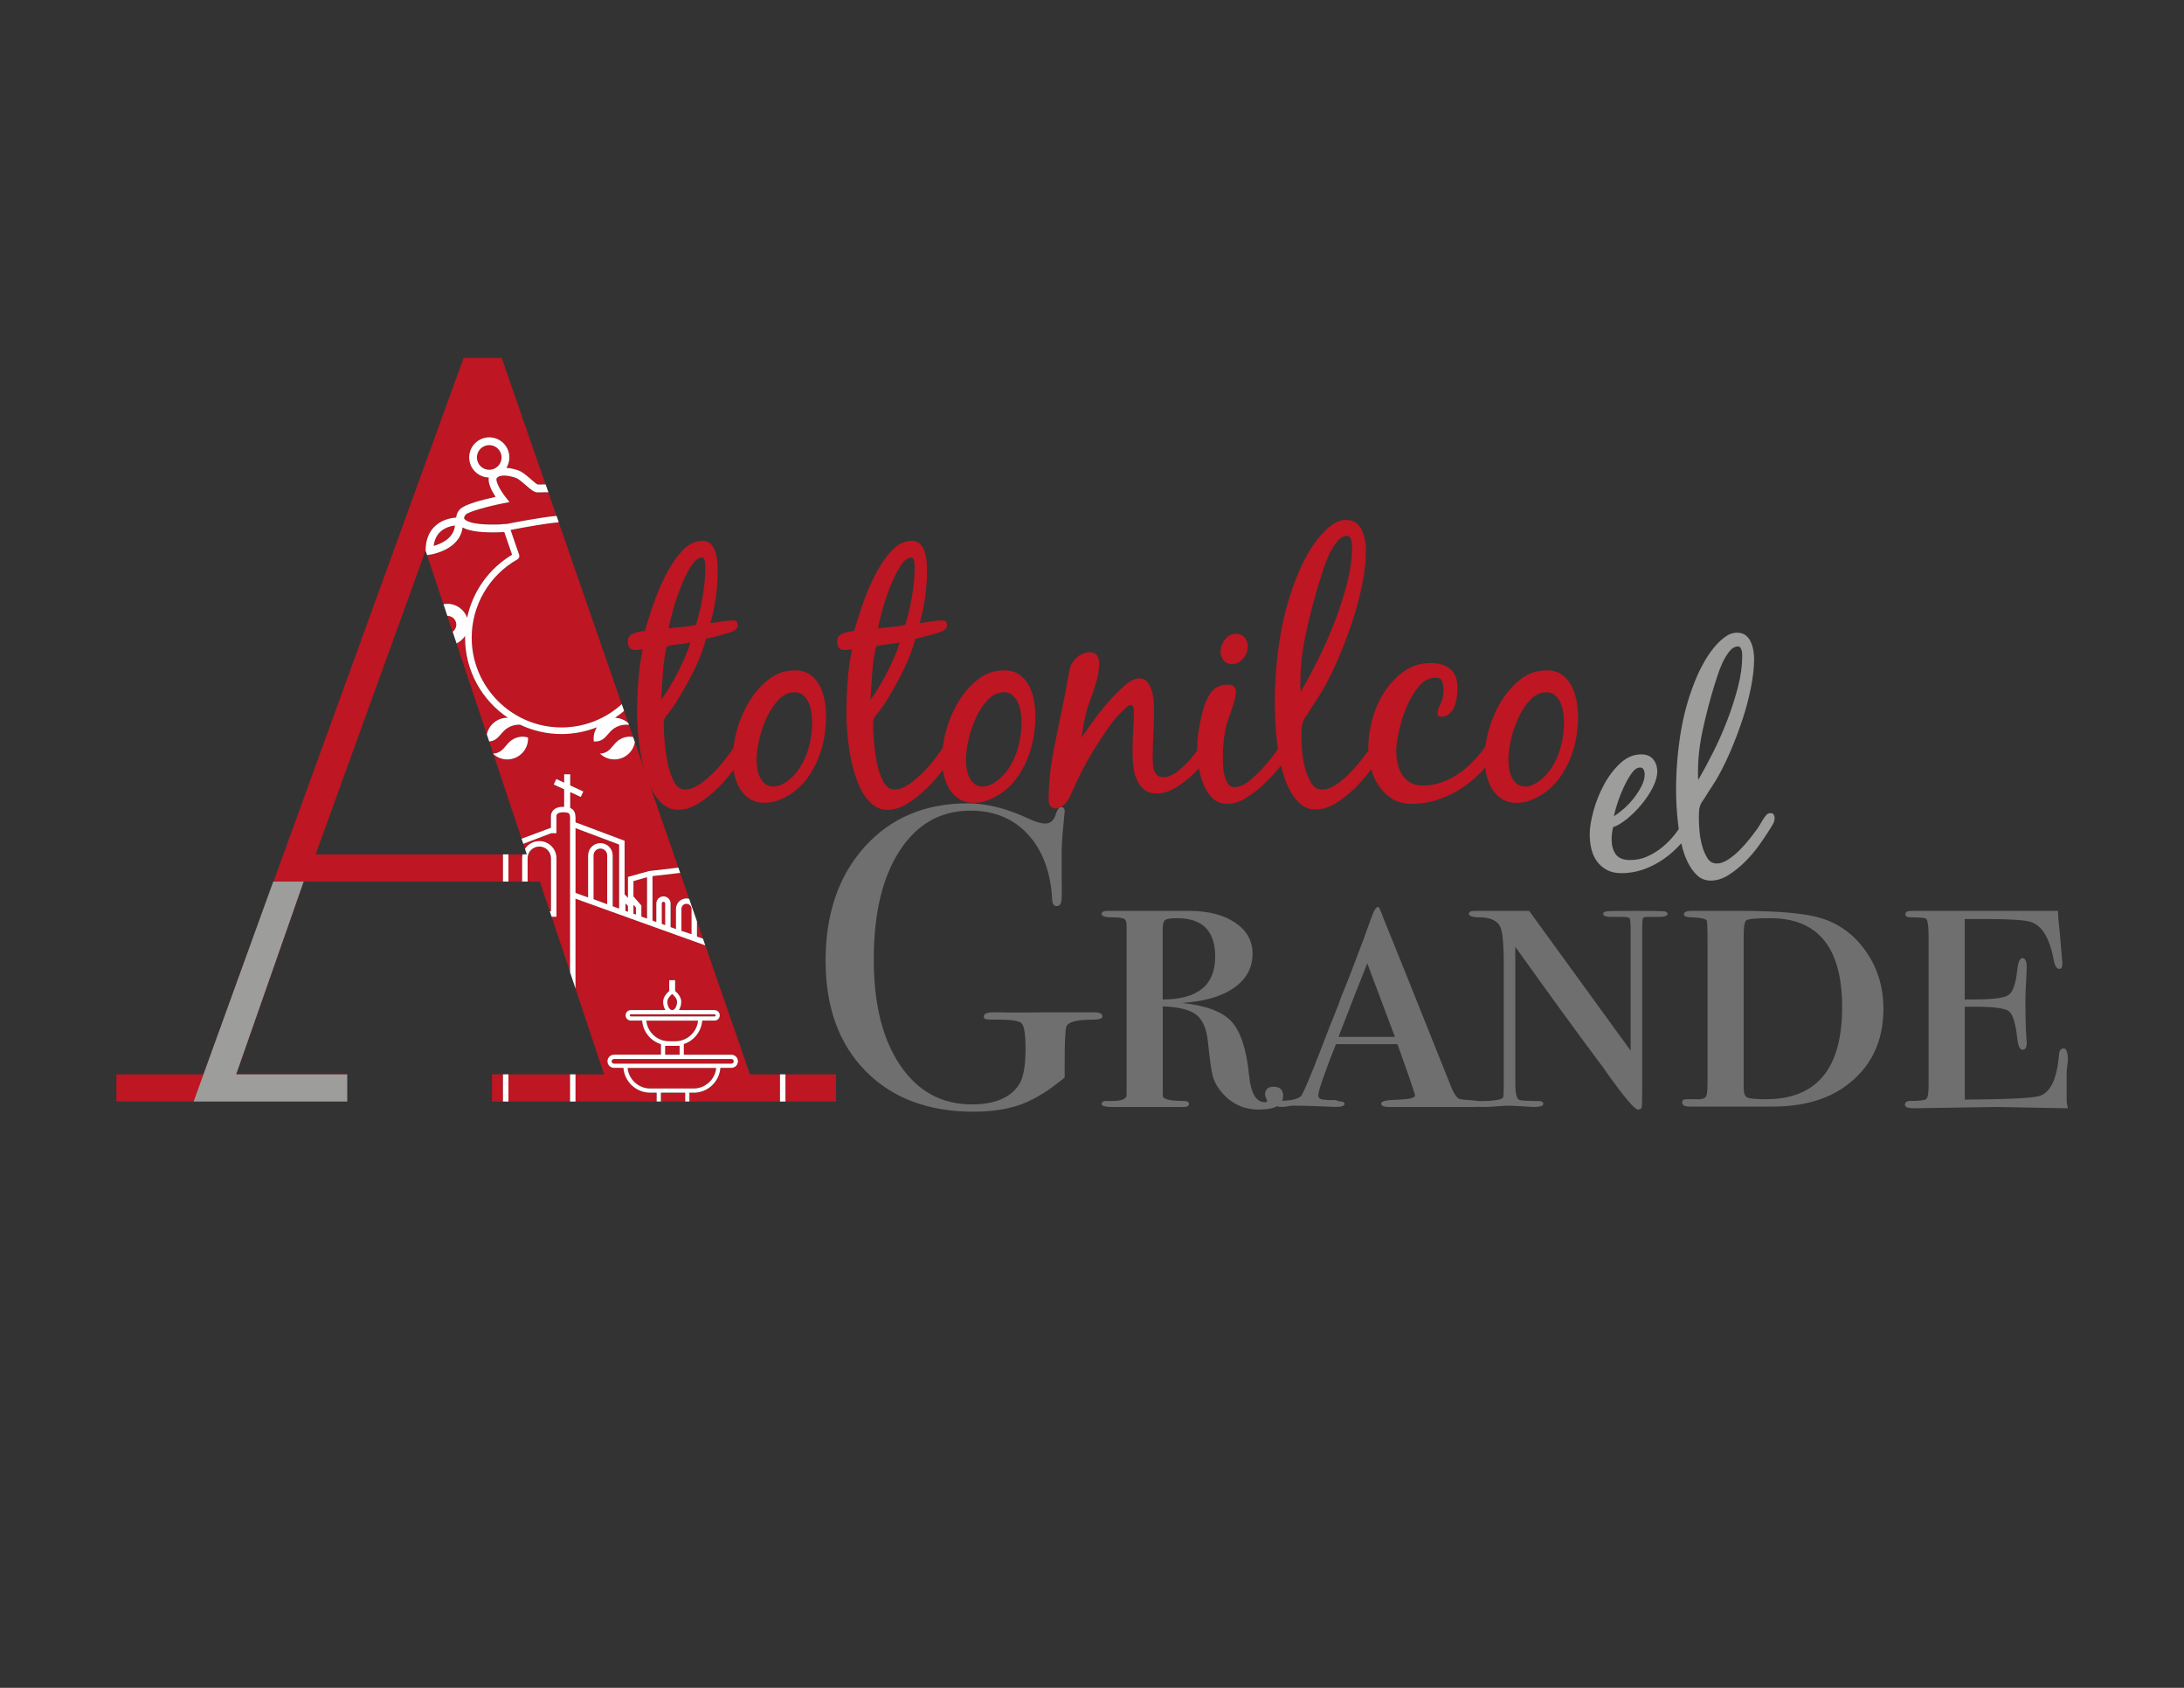 <?xml version="1.0" encoding="UTF-8" standalone="no"?>
<!-- Generator: Adobe Illustrator 27.5.0, SVG Export Plug-In . SVG Version: 6.00 Build 0)  -->

<svg
   version="1.1"
   id="Capa_1"
   x="0px"
   y="0px"
   viewBox="0 0 792 612"
   style="enable-background:new 0 0 792 612;"
   xml:space="preserve"
   sodipodi:docname="Logotipo_Atotonilco24-27_Mesa de trabajo 2.svg"
   inkscape:export-filename="Logotipo_Atotonilco24-27_Mesa de trabajo 2.svg"
   inkscape:export-xdpi="96"
   inkscape:export-ydpi="96"
   inkscape:version="1.4 (e7c3feb1, 2024-10-09)"
   xmlns:inkscape="http://www.inkscape.org/namespaces/inkscape"
   xmlns:sodipodi="http://sodipodi.sourceforge.net/DTD/sodipodi-0.dtd"
   xmlns="http://www.w3.org/2000/svg"
   xmlns:svg="http://www.w3.org/2000/svg"><rect x="0" y="0" width="792" height="612" fill="#333333" stroke="none"/><defs
   id="defs63" /><sodipodi:namedview
   id="namedview63"
   pagecolor="#ffffff"
   bordercolor="#000000"
   borderopacity="0.25"
   inkscape:showpageshadow="2"
   inkscape:pageopacity="0.0"
   inkscape:pagecheckerboard="0"
   inkscape:deskcolor="#d1d1d1"
   inkscape:zoom="0.7914796"
   inkscape:cx="312.70547"
   inkscape:cy="385.35421"
   inkscape:window-width="1920"
   inkscape:window-height="1027"
   inkscape:window-x="0"
   inkscape:window-y="25"
   inkscape:window-maximized="1"
   inkscape:current-layer="Capa_1" />
<style
   type="text/css"
   id="style1">
	.st0{fill:#BE1622;}
	.st1{fill:#9D9D9C;}
	.st2{fill:#706F6F;}
	.st3{fill:none;}
	.st4{fill:#FFFFFF;}
</style>
<g
   id="g11"
   inkscape:export-filename="atotonilco.svg"
   inkscape:export-xdpi="96"
   inkscape:export-ydpi="96">
	<g
   id="g4">
		<path
   class="st0"
   d="M297.24,248.63c-0.85-1.61-1.99-2.93-3.44-3.98c-1.45-1.05-3.3-1.57-5.55-1.57c-3.62,0-6.82,1.11-9.59,3.32    c-2.78,2.21-5.13,4.93-7.06,8.14c-1.93,3.22-3.4,6.68-4.41,10.38c-0.6,2.21-1,4.28-1.24,6.26c-0.41,0.6-0.83,1.22-1.29,1.88    c-1.49,2.13-3.14,4.16-4.95,6.09c-1.81,1.93-3.7,3.6-5.67,5.01c-1.97,1.41-3.88,2.11-5.73,2.11c-1.61,0-2.92-0.97-3.92-2.9    c-1.01-1.93-1.77-4.18-2.29-6.76c-0.52-2.58-0.88-5.13-1.08-7.66c-0.21-2.53-0.31-4.41-0.31-5.61c0-0.32,0-0.76,0-1.33    c0-0.56,0.08-1,0.24-1.33c0.17-0.4,0.42-0.82,0.79-1.27c0.36-0.44,0.7-0.86,1.03-1.27c0.56-0.8,1.13-1.59,1.69-2.35    c0.57-0.76,1.09-1.59,1.57-2.47c2.01-3.3,3.94-6.82,5.79-10.56c1.85-3.74,3.26-7.46,4.22-11.16c0.48-0.08,1.21-0.24,2.18-0.48    c0.97-0.24,1.97-0.5,3.02-0.78c1.04-0.28,2.01-0.56,2.9-0.85c0.88-0.28,1.49-0.5,1.81-0.66c0.48-0.32,0.86-0.62,1.14-0.9    c0.28-0.28,0.42-0.74,0.42-1.39c0-1.05-0.57-1.57-1.69-1.57c-1.37,0-2.73,0.12-4.1,0.36c-1.37,0.24-2.73,0.44-4.1,0.6    c0.88-3.06,1.54-6.2,1.99-9.41c0.44-3.22,0.66-6.4,0.66-9.54c0-0.88-0.04-1.95-0.12-3.2c-0.08-1.25-0.3-2.43-0.67-3.56    c-0.36-1.13-0.91-2.09-1.63-2.9c-0.72-0.8-1.73-1.21-3.02-1.21c-2.82,0-5.37,1.29-7.67,3.86c-2.29,2.58-4.33,5.65-6.09,9.23    c-1.77,3.58-3.26,7.2-4.47,10.86c-1.21,3.66-2.13,6.58-2.78,8.75c-1.28,0.08-2.63,0.36-4.04,0.85c-1.41,0.48-2.11,1.53-2.11,3.14    c0,1.93,0.96,2.9,2.89,2.9c0.88,0,1.73-0.12,2.53-0.36c-0.8,3.86-1.35,7.78-1.63,11.77c-0.28,3.98-0.42,7.95-0.42,11.89    c0,1.53,0.08,3.44,0.24,5.73c0.16,2.3,0.44,4.73,0.84,7.3c0.41,2.58,0.97,5.15,1.69,7.72s1.63,4.89,2.72,6.94    c1.08,2.05,2.41,3.72,3.98,5.01c1.57,1.29,3.39,1.93,5.49,1.93c2.41,0,4.86-0.78,7.36-2.35c2.49-1.57,4.87-3.48,7.12-5.73    c2.01-2.01,3.84-4.13,5.53-6.36c0.07,0.47,0.16,0.94,0.26,1.41c0.41,1.93,1.05,3.66,1.93,5.19c0.88,1.53,2.07,2.8,3.56,3.8    c1.49,1,3.32,1.51,5.49,1.51c1.69,0,3.34-0.3,4.95-0.9c1.61-0.6,3.09-1.35,4.47-2.23c2.33-1.53,4.3-3.38,5.91-5.55    c1.61-2.17,2.93-4.51,3.98-7c1.04-2.49,1.81-5.09,2.29-7.78c0.48-2.7,0.72-5.37,0.72-8.03c0-1.85-0.18-3.74-0.54-5.67    C298.68,252.01,298.08,250.24,297.24,248.63z M243.89,221.84c0.77-2.81,1.71-5.69,2.83-8.63c1.13-2.94,2.37-5.51,3.74-7.73    c1.37-2.21,2.73-3.32,4.11-3.32c0.32,0,0.56,0.16,0.72,0.48c0.16,0.32,0.28,0.68,0.36,1.08c0.08,0.4,0.12,0.8,0.12,1.21    c0,0.4,0,0.68,0,0.85c0,3.22-0.32,6.72-0.96,10.5c-0.65,3.78-1.45,7.2-2.42,10.26c-1.61,0.4-3.26,0.66-4.95,0.78    c-1.69,0.12-3.34,0.3-4.94,0.54C242.66,226.67,243.12,224.65,243.89,221.84z M239.73,253.7c0.24-3.22,0.46-6.46,0.66-9.72    c0.2-3.26,0.67-6.46,1.39-9.59c1.37-0.4,2.78-0.66,4.23-0.78c1.44-0.12,2.89-0.34,4.34-0.66c-0.41,1.45-1.01,3.12-1.81,5.01    c-0.81,1.89-1.72,3.82-2.72,5.79c-1.01,1.97-2.05,3.85-3.14,5.61C241.6,251.13,240.61,252.58,239.73,253.7z M294.04,267.64    c-0.32,1.97-0.83,3.88-1.51,5.73c-0.68,1.85-1.57,3.6-2.66,5.25c-1.08,1.65-2.39,3.08-3.92,4.28c-0.81,0.65-1.67,1.19-2.6,1.63    s-1.91,0.66-2.95,0.66c-1.21,0-2.22-0.34-3.02-1.03c-0.81-0.68-1.43-1.51-1.87-2.48c-0.44-0.96-0.74-2.03-0.9-3.2    c-0.17-1.17-0.24-2.23-0.24-3.2c0-1.85,0.3-4.14,0.9-6.88c0.61-2.73,1.49-5.39,2.66-7.97c1.16-2.57,2.61-4.79,4.34-6.64    c1.73-1.85,3.72-2.78,5.98-2.78c1.28,0,2.33,0.38,3.13,1.15c0.81,0.76,1.45,1.69,1.93,2.78c0.48,1.08,0.8,2.27,0.97,3.56    c0.16,1.29,0.24,2.41,0.24,3.38C294.52,263.76,294.36,265.67,294.04,267.64z"
   id="path1" />
		<path
   class="st0"
   d="M373.15,248.63c-0.85-1.61-1.99-2.93-3.44-3.98c-1.45-1.05-3.3-1.57-5.55-1.57c-3.62,0-6.82,1.11-9.59,3.32    c-2.78,2.21-5.13,4.93-7.06,8.14c-1.93,3.22-3.4,6.68-4.41,10.38c-0.6,2.21-1,4.28-1.24,6.26c-0.41,0.6-0.83,1.22-1.29,1.88    c-1.49,2.13-3.14,4.16-4.95,6.09c-1.81,1.93-3.7,3.6-5.67,5.01c-1.97,1.41-3.88,2.11-5.73,2.11c-1.61,0-2.92-0.97-3.92-2.9    c-1.01-1.93-1.77-4.18-2.29-6.76s-0.88-5.13-1.08-7.66c-0.21-2.53-0.31-4.41-0.31-5.61c0-0.32,0-0.76,0-1.33    c0-0.56,0.08-1,0.24-1.33c0.16-0.4,0.42-0.82,0.79-1.27c0.36-0.44,0.7-0.86,1.03-1.27c0.56-0.8,1.13-1.59,1.69-2.35    c0.57-0.76,1.09-1.59,1.57-2.47c2.01-3.3,3.94-6.82,5.79-10.56c1.85-3.74,3.26-7.46,4.22-11.16c0.48-0.08,1.21-0.24,2.17-0.48    c0.97-0.24,1.97-0.5,3.02-0.78c1.04-0.28,2.01-0.56,2.9-0.85c0.88-0.28,1.49-0.5,1.81-0.66c0.48-0.32,0.86-0.62,1.14-0.9    c0.28-0.28,0.42-0.74,0.42-1.39c0-1.05-0.57-1.57-1.69-1.57c-1.37,0-2.73,0.12-4.1,0.36c-1.37,0.24-2.73,0.44-4.1,0.6    c0.88-3.06,1.54-6.2,1.99-9.41c0.44-3.22,0.66-6.4,0.66-9.54c0-0.88-0.04-1.95-0.12-3.2c-0.08-1.25-0.3-2.43-0.67-3.56    c-0.36-1.13-0.91-2.09-1.63-2.9c-0.72-0.8-1.73-1.21-3.02-1.21c-2.82,0-5.37,1.29-7.67,3.86c-2.29,2.58-4.33,5.65-6.09,9.23    c-1.77,3.58-3.26,7.2-4.47,10.86c-1.21,3.66-2.13,6.58-2.78,8.75c-1.28,0.08-2.63,0.36-4.04,0.85c-1.41,0.48-2.11,1.53-2.11,3.14    c0,1.93,0.96,2.9,2.89,2.9c0.88,0,1.73-0.12,2.53-0.36c-0.8,3.86-1.35,7.78-1.63,11.77c-0.28,3.98-0.42,7.95-0.42,11.89    c0,1.53,0.08,3.44,0.24,5.73c0.16,2.3,0.44,4.73,0.84,7.3c0.41,2.58,0.97,5.15,1.69,7.72s1.63,4.89,2.72,6.94    c1.08,2.05,2.41,3.72,3.98,5.01c1.57,1.29,3.39,1.93,5.49,1.93c2.41,0,4.86-0.78,7.36-2.35c2.49-1.57,4.87-3.48,7.12-5.73    c2.01-2.01,3.84-4.13,5.53-6.36c0.07,0.47,0.16,0.94,0.26,1.41c0.41,1.93,1.05,3.66,1.93,5.19c0.88,1.53,2.07,2.8,3.56,3.8    c1.49,1,3.32,1.51,5.49,1.51c1.69,0,3.34-0.3,4.95-0.9c1.61-0.6,3.09-1.35,4.47-2.23c2.33-1.53,4.3-3.38,5.91-5.55    c1.61-2.17,2.93-4.51,3.98-7c1.04-2.49,1.81-5.09,2.29-7.78c0.48-2.7,0.72-5.37,0.72-8.03c0-1.85-0.18-3.74-0.54-5.67    C374.6,252.01,374,250.24,373.15,248.63z M319.8,221.84c0.77-2.81,1.71-5.69,2.83-8.63c1.13-2.94,2.37-5.51,3.74-7.73    c1.37-2.21,2.73-3.32,4.11-3.32c0.32,0,0.56,0.16,0.72,0.48c0.16,0.32,0.28,0.68,0.36,1.08c0.08,0.4,0.12,0.8,0.12,1.21    c0,0.4,0,0.68,0,0.85c0,3.22-0.32,6.72-0.96,10.5c-0.65,3.78-1.45,7.2-2.42,10.26c-1.61,0.4-3.26,0.66-4.95,0.78    c-1.69,0.12-3.34,0.3-4.94,0.54C318.58,226.67,319.04,224.65,319.8,221.84z M315.64,253.7c0.24-3.22,0.46-6.46,0.66-9.72    c0.2-3.26,0.67-6.46,1.39-9.59c1.37-0.4,2.78-0.66,4.23-0.78c1.44-0.12,2.89-0.34,4.34-0.66c-0.41,1.45-1.01,3.12-1.81,5.01    c-0.81,1.89-1.71,3.82-2.72,5.79c-1.01,1.97-2.05,3.85-3.14,5.61C317.51,251.13,316.53,252.58,315.64,253.7z M369.95,267.64    c-0.32,1.97-0.82,3.88-1.51,5.73c-0.68,1.85-1.57,3.6-2.66,5.25c-1.08,1.65-2.39,3.08-3.92,4.28c-0.81,0.65-1.67,1.19-2.6,1.63    c-0.93,0.44-1.91,0.66-2.95,0.66c-1.21,0-2.22-0.34-3.02-1.03c-0.81-0.68-1.43-1.51-1.87-2.48c-0.44-0.96-0.74-2.03-0.9-3.2    c-0.17-1.17-0.24-2.23-0.24-3.2c0-1.85,0.3-4.14,0.9-6.88c0.61-2.73,1.49-5.39,2.66-7.97c1.16-2.57,2.61-4.79,4.34-6.64    c1.73-1.85,3.72-2.78,5.98-2.78c1.28,0,2.33,0.38,3.13,1.15c0.81,0.76,1.45,1.69,1.93,2.78c0.48,1.08,0.8,2.27,0.97,3.56    c0.16,1.29,0.24,2.41,0.24,3.38C370.44,263.76,370.27,265.67,369.95,267.64z"
   id="path2" />
		<path
   class="st0"
   d="M446.71,240.79c1.61,0,2.98-0.66,4.1-1.99c1.12-1.33,1.69-2.79,1.69-4.41c0-1.21-0.38-2.27-1.15-3.2    c-0.76-0.93-1.79-1.39-3.08-1.39c-1.61,0-2.96,0.68-4.04,2.05c-1.08,1.37-1.63,2.82-1.63,4.34c0,1.21,0.36,2.27,1.08,3.2    C444.42,240.32,445.42,240.79,446.71,240.79z"
   id="path3" />
		<path
   class="st0"
   d="M571.68,253.94c-0.37-1.93-0.97-3.7-1.81-5.31c-0.85-1.61-1.99-2.93-3.44-3.98c-1.45-1.05-3.3-1.57-5.55-1.57    c-3.62,0-6.82,1.11-9.59,3.32c-2.78,2.21-5.13,4.93-7.06,8.14c-1.93,3.22-3.4,6.68-4.41,10.38c-0.55,2.01-0.93,3.92-1.18,5.75    c-0.83,1.18-1.71,2.34-2.68,3.48c-1.73,2.05-3.62,3.86-5.67,5.43c-2.05,1.57-4.28,2.83-6.7,3.8c-2.42,0.96-4.95,1.45-7.6,1.45    c-1.77,0-3.28-0.36-4.53-1.08c-1.25-0.72-2.26-1.69-3.02-2.9c-0.77-1.21-1.31-2.55-1.63-4.05c-0.32-1.49-0.48-2.99-0.48-4.53    c0-1.77,0.32-4.14,0.97-7.12c0.64-2.98,1.57-5.91,2.78-8.81c1.21-2.9,2.7-5.39,4.47-7.48c1.77-2.09,3.78-3.14,6.03-3.14    c1.37,0,2.19,0.5,2.47,1.51c0.28,1.01,0.42,2.07,0.42,3.2c0,1.77-0.37,3.36-1.09,4.77c-0.72,1.41-1.08,2.55-1.08,3.44    c0,0.8,0.44,1.21,1.33,1.21c1.21,0,2.22-0.36,3.02-1.09c0.81-0.72,1.41-1.61,1.81-2.65c0.41-1.05,0.68-2.15,0.85-3.32    c0.16-1.16,0.24-2.23,0.24-3.2c0-3.22-0.87-5.55-2.6-7c-1.73-1.45-4.12-2.17-7.18-2.17c-3.62,0-6.84,1.01-9.66,3.02    c-2.82,2.01-5.19,4.53-7.12,7.54c-1.93,3.02-3.38,6.32-4.34,9.9c-0.97,3.58-1.45,6.94-1.45,10.08c0,0.41,0.02,0.81,0.04,1.22    c-0.74,1.01-1.65,2.21-2.75,3.61c-1.33,1.69-2.78,3.32-4.34,4.89c-1.57,1.57-3.2,2.9-4.89,3.98c-1.69,1.09-3.26,1.63-4.71,1.63    c-1.69,0-3.02-0.76-3.98-2.29c-0.97-1.53-1.73-3.34-2.29-5.43c-0.57-2.09-0.93-4.2-1.08-6.34c-0.17-2.13-0.24-3.8-0.24-5.01    c0-0.72,0.02-1.63,0.06-2.71c0.04-1.09,0.18-1.95,0.42-2.6c0.16-0.56,0.46-1.17,0.9-1.81c0.44-0.65,0.82-1.21,1.15-1.69    c0.97-1.61,1.95-3.16,2.95-4.65c1.01-1.49,1.95-3.03,2.84-4.65c1.85-3.3,3.66-7.04,5.43-11.22c1.77-4.18,3.38-8.49,4.83-12.91    c1.44-4.42,2.61-8.85,3.49-13.27c0.89-4.43,1.33-8.53,1.33-12.31c0-1.13-0.12-2.33-0.37-3.62c-0.24-1.29-0.62-2.48-1.14-3.56    c-0.53-1.09-1.25-1.97-2.18-2.66c-0.93-0.68-2.11-1.03-3.56-1.03c-1.77,0-3.52,0.65-5.25,1.93c-1.73,1.29-3.34,2.88-4.83,4.77    c-1.49,1.89-2.8,3.84-3.92,5.85c-1.13,2.01-2.01,3.74-2.65,5.19c-3.38,7.81-5.76,15.83-7.13,24.08    c-1.37,8.25-2.05,16.6-2.05,25.04c0,1.53,0.06,3.54,0.18,6.03c0.12,2.5,0.34,5.17,0.67,8.03c0.08,0.71,0.2,1.41,0.3,2.12    c-1.48,2.17-3.13,4.28-4.94,6.33c-1.81,2.05-3.67,3.82-5.55,5.31c-1.89,1.49-3.64,2.23-5.25,2.23c-1.05,0-1.85-0.44-2.42-1.33    c-0.56-0.89-0.98-1.93-1.27-3.14c-0.28-1.21-0.44-2.42-0.48-3.62c-0.04-1.21-0.06-2.17-0.06-2.9c0-3.7,0.36-7.28,1.08-10.74    c0.24-0.88,0.57-1.91,0.97-3.08c0.4-1.17,0.81-2.33,1.21-3.5c0.4-1.17,0.74-2.29,1.03-3.38s0.42-2.03,0.42-2.83    c0-1.77-0.93-2.66-2.78-2.66c-2.58,0-4.49,0.75-5.73,2.23c-1.25,1.49-2.23,3.32-2.96,5.49c-0.64,2.09-1.23,4.53-1.75,7.3    c-0.52,2.78-0.78,5.29-0.78,7.54c0,0.41,0.01,0.85,0.02,1.29c-0.84,1.14-1.71,2.26-2.68,3.35c-1.53,1.73-3.12,3.22-4.76,4.46    c-1.65,1.25-3.28,1.87-4.89,1.87c-0.97,0-1.71-0.24-2.23-0.72c-0.52-0.48-0.9-1.09-1.14-1.81c-0.24-0.72-0.38-1.51-0.42-2.35    c-0.04-0.84-0.06-1.63-0.06-2.35c0-2.82,0.08-5.63,0.24-8.45c0.16-2.82,0.24-5.63,0.24-8.45c0-0.88-0.04-1.97-0.12-3.26    c-0.08-1.28-0.3-2.57-0.66-3.86c-0.37-1.29-0.91-2.37-1.63-3.26c-0.72-0.88-1.69-1.33-2.89-1.33c-1.53,0-3.32,0.89-5.37,2.65    c-2.05,1.77-4.08,3.82-6.09,6.16c-2.02,2.34-3.88,4.71-5.61,7.12c-1.73,2.41-3.04,4.27-3.92,5.55c0.32-2.33,0.72-4.66,1.21-7    c0.48-2.33,1.17-4.63,2.05-6.88c0.73-1.93,1.43-4.04,2.11-6.34c0.68-2.29,1.03-4.48,1.03-6.58c0-1.29-0.26-2.29-0.78-3.02    s-1.47-1.09-2.83-1.09c-1.53,0-3,0.6-4.4,1.81c-1.41,1.21-2.27,2.53-2.6,3.98c-0.4,1.85-0.77,3.74-1.08,5.68    c-0.32,1.93-0.68,3.82-1.08,5.67c-1.21,5.79-2.44,11.83-3.68,18.1c-1.25,6.28-1.87,12.39-1.87,18.35c0,0.8,0.2,1.51,0.61,2.11    c0.4,0.6,1.04,0.91,1.93,0.91c1.13,0,2.11-0.4,2.95-1.21c0.85-0.8,1.51-1.69,1.99-2.65c1.37-3.06,2.78-6.06,4.23-8.99    c1.45-2.93,3.06-5.81,4.83-8.63c1.45-2.33,3.06-4.79,4.83-7.36c1.77-2.57,3.67-4.83,5.67-6.76c0.32-0.32,0.77-0.72,1.33-1.21    c0.57-0.48,1.05-0.72,1.45-0.72c0.48,0,0.78,0.32,0.91,0.97c0.12,0.65,0.18,1.13,0.18,1.45c0,2.34-0.08,4.63-0.24,6.88    c-0.16,2.25-0.24,4.55-0.24,6.88c0,1.53,0.06,3.22,0.18,5.07c0.12,1.85,0.48,3.58,1.08,5.19c0.61,1.61,1.49,2.96,2.66,4.04    c1.17,1.09,2.79,1.63,4.89,1.63c2.26,0,4.57-0.72,6.94-2.17c2.37-1.45,4.63-3.22,6.76-5.31c0.55-0.54,1.08-1.09,1.6-1.64    c0.28,1.81,0.73,3.54,1.36,5.2c0.8,2.13,1.91,3.94,3.32,5.43c1.41,1.49,3.32,2.23,5.73,2.23c2.17,0,4.38-0.7,6.64-2.11    c2.25-1.41,4.44-3.12,6.58-5.13c2.13-2.01,4.08-4.13,5.86-6.34c0.09-0.12,0.17-0.22,0.26-0.33c0.03,0.15,0.06,0.3,0.09,0.46    c0.64,2.86,1.53,5.43,2.66,7.73c1.12,2.29,2.47,4.16,4.04,5.61c1.57,1.45,3.48,2.17,5.73,2.17c2.49,0,4.99-0.78,7.48-2.35    c2.49-1.57,4.86-3.48,7.12-5.73c2.06-2.06,3.92-4.26,5.61-6.58c0.57,2.15,1.43,4.13,2.59,5.92c1.29,1.97,2.92,3.58,4.89,4.83    c1.97,1.25,4.33,1.87,7.06,1.87c3.54,0,6.96-0.58,10.26-1.75c3.29-1.16,6.35-2.75,9.17-4.77c2.67-1.9,5.11-4.12,7.34-6.64    c0.1,0.75,0.22,1.52,0.38,2.3c0.41,1.93,1.05,3.66,1.93,5.19c0.88,1.53,2.07,2.8,3.56,3.8c1.49,1,3.32,1.51,5.49,1.51    c1.69,0,3.34-0.3,4.95-0.9c1.61-0.6,3.09-1.35,4.47-2.23c2.33-1.53,4.3-3.38,5.91-5.55c1.61-2.17,2.93-4.51,3.98-7    c1.04-2.49,1.81-5.09,2.29-7.78c0.48-2.7,0.72-5.37,0.72-8.03C572.22,257.77,572.04,255.87,571.68,253.94z M471.57,247.3    c0-5.79,0.71-11.85,2.12-18.17c1.4-6.31,2.95-12.25,4.64-17.8c0.32-0.97,0.78-2.42,1.39-4.35c0.6-1.93,1.33-3.82,2.17-5.67    c0.85-1.85,1.83-3.48,2.96-4.89c1.13-1.41,2.33-2.11,3.62-2.11c0.48,0,0.85,0.18,1.09,0.55c0.24,0.36,0.42,0.78,0.54,1.27    c0.12,0.48,0.18,1,0.18,1.57c0,0.48,0,0.85,0,1.09c0,3.86-0.61,8.13-1.81,12.79c-1.2,4.67-2.71,9.35-4.53,14.06    c-1.81,4.71-3.82,9.26-6.03,13.64c-2.21,4.39-4.28,8.23-6.21,11.53c-0.08-0.65-0.12-1.21-0.12-1.69    C471.57,248.55,471.57,247.95,471.57,247.3z M566.67,267.64c-0.32,1.97-0.82,3.88-1.51,5.73c-0.68,1.85-1.57,3.6-2.66,5.25    c-1.08,1.65-2.39,3.08-3.92,4.28c-0.81,0.65-1.67,1.19-2.6,1.63s-1.91,0.66-2.95,0.66c-1.21,0-2.22-0.34-3.02-1.03    c-0.81-0.68-1.43-1.51-1.87-2.48c-0.44-0.96-0.74-2.03-0.9-3.2c-0.17-1.17-0.24-2.23-0.24-3.2c0-1.85,0.3-4.14,0.9-6.88    c0.61-2.73,1.49-5.39,2.66-7.97c1.16-2.57,2.61-4.79,4.34-6.64c1.73-1.85,3.72-2.78,5.98-2.78c1.28,0,2.33,0.38,3.13,1.15    c0.81,0.76,1.45,1.69,1.93,2.78c0.48,1.08,0.8,2.27,0.97,3.56c0.16,1.29,0.24,2.41,0.24,3.38    C567.15,263.76,566.99,265.67,566.67,267.64z"
   id="path4" />
	</g>
	<path
   class="st1"
   d="M643.24,295.41c-0.21-0.38-0.59-0.57-1.14-0.57c-0.56,0-0.98,0.14-1.29,0.41c-0.31,0.27-0.61,0.62-0.88,1.03   c-0.48,0.69-0.93,1.39-1.34,2.12c-0.41,0.72-0.86,1.43-1.34,2.12c-0.69,0.96-1.6,2.17-2.74,3.61c-1.14,1.45-2.38,2.84-3.72,4.18   c-1.34,1.34-2.74,2.48-4.18,3.41c-1.45,0.93-2.79,1.39-4.03,1.39c-1.45,0-2.58-0.65-3.41-1.96c-0.83-1.31-1.48-2.86-1.96-4.65   c-0.48-1.79-0.79-3.6-0.93-5.42c-0.14-1.82-0.21-3.25-0.21-4.29c0-0.62,0.02-1.39,0.05-2.32c0.04-0.93,0.16-1.67,0.36-2.22   c0.14-0.48,0.39-1,0.77-1.55c0.38-0.55,0.71-1.03,0.98-1.45c0.83-1.38,1.67-2.7,2.53-3.98c0.86-1.27,1.67-2.6,2.43-3.98   c1.58-2.82,3.13-6.03,4.65-9.61c1.51-3.58,2.9-7.27,4.14-11.06c1.24-3.79,2.23-7.57,2.99-11.36c0.76-3.79,1.14-7.3,1.14-10.54   c0-0.96-0.11-2-0.31-3.1c-0.21-1.1-0.53-2.12-0.98-3.05c-0.45-0.93-1.07-1.69-1.86-2.28c-0.79-0.58-1.81-0.88-3.05-0.88   c-1.52,0-3.02,0.55-4.49,1.65c-1.48,1.1-2.86,2.46-4.13,4.08c-1.28,1.62-2.4,3.29-3.36,5.01c-0.96,1.72-1.72,3.2-2.27,4.44   c-2.9,6.68-4.93,13.55-6.1,20.61c-1.17,7.06-1.76,14.21-1.76,21.44c0,1.31,0.05,3.03,0.16,5.17c0.1,2.14,0.29,4.43,0.57,6.87   c0.07,0.65,0.18,1.3,0.27,1.95c-0.49,0.68-0.98,1.35-1.52,2.03c-1.38,1.72-2.89,3.25-4.55,4.6c-1.65,1.34-3.45,2.44-5.37,3.3   c-1.93,0.86-4,1.29-6.2,1.29c-2.41,0-4.13-0.67-5.17-2.02c-1.03-1.35-1.55-3.2-1.55-5.54c0-1.31,0.17-2.76,0.52-4.35   c1.58-0.55,3.3-1.59,5.17-3.11c1.86-1.52,3.6-3.26,5.22-5.23c1.62-1.97,2.96-4.01,4.03-6.11c1.06-2.11,1.6-4.02,1.6-5.75   c0-1.8-0.5-3.28-1.5-4.45c-1-1.17-2.43-1.76-4.29-1.76c-2.75,0-5.29,1.07-7.59,3.2c-2.31,2.14-4.29,4.74-5.94,7.8   c-1.65,3.07-2.93,6.25-3.82,9.56c-0.9,3.31-1.35,6.13-1.35,8.47c0,1.86,0.21,3.63,0.62,5.32c0.41,1.69,1.08,3.17,2.02,4.44   c0.93,1.27,2.11,2.31,3.56,3.1c1.45,0.79,3.2,1.19,5.27,1.19c2.82,0,5.54-0.47,8.16-1.41c2.61-0.94,5.06-2.22,7.34-3.82   c2.27-1.6,4.35-3.48,6.25-5.61c0.02,0.09,0.03,0.17,0.05,0.26c0.55,2.45,1.31,4.65,2.28,6.61c0.96,1.96,2.12,3.56,3.46,4.8   c1.34,1.24,2.98,1.86,4.91,1.86c2.13,0,4.27-0.67,6.41-2.01c2.13-1.34,4.16-2.98,6.09-4.91c1.93-1.93,3.67-3.99,5.22-6.2   c1.55-2.2,2.84-4.13,3.87-5.79c0.34-0.55,0.69-1.14,1.03-1.76c0.34-0.62,0.51-1.27,0.51-1.96   C643.55,296.22,643.45,295.79,643.24,295.41z M586.41,291.67c0.62-1.97,1.38-3.95,2.28-5.93c0.89-1.97,1.86-3.71,2.89-5.2   c1.03-1.49,2.07-2.23,3.1-2.23c0.69,0,1.15,0.26,1.39,0.78c0.24,0.52,0.36,1.06,0.36,1.61c0,1.38-0.38,2.83-1.14,4.31   c-0.76,1.49-1.69,2.94-2.79,4.36c-1.1,1.42-2.31,2.7-3.62,3.85c-1.31,1.14-2.52,2.06-3.62,2.75   C585.41,295.08,585.79,293.64,586.41,291.67z M615.76,281.31c0-0.48,0-1,0-1.55c0-4.96,0.61-10.14,1.81-15.55   c1.2-5.41,2.53-10.49,3.98-15.24c0.27-0.83,0.67-2.07,1.19-3.72c0.51-1.65,1.14-3.27,1.86-4.86c0.73-1.58,1.57-2.98,2.53-4.18   c0.96-1.2,2-1.81,3.1-1.81c0.41,0,0.73,0.16,0.93,0.47c0.21,0.31,0.36,0.67,0.46,1.08c0.1,0.41,0.16,0.86,0.16,1.34   c0,0.41,0,0.72,0,0.93c0,3.31-0.52,6.96-1.55,10.95c-1.03,4-2.32,8.01-3.87,12.03c-1.55,4.03-3.27,7.92-5.17,11.68   c-1.89,3.76-3.67,7.04-5.32,9.87C615.79,282.2,615.76,281.72,615.76,281.31z"
   id="path5" />
	<path
   class="st2"
   d="M399.81,368.55c0,0.79-1.25,1.18-3.74,1.18c-5.61,0-8.73,0.83-9.36,2.48c-0.42,1.14-0.62,5.64-0.62,13.5v4.97   c-5.41,4.56-10.55,7.76-15.44,9.62c-4.89,1.86-10.76,2.79-17.62,2.79c-16.43,0-29.47-4.91-39.14-14.74   c-9.67-9.82-14.5-23.16-14.5-40c0-17.05,4.73-30.82,14.19-41.32c9.46-10.5,21.93-15.75,37.43-15.75c6.76,0,14.14,1.87,22.14,5.61   c2.39,1.14,4.37,1.71,5.93,1.71c1.97,0,3.28-1.25,3.9-3.74c0.52-1.45,1.14-2.18,1.87-2.18c0.83,0,1.25,0.47,1.25,1.4   c0,0.1-0.09,1.09-0.27,2.96c-0.65,6.13-0.93,10.66-0.82,13.57v8.42c0.1,4.26,0.05,6.91-0.16,7.95c-0.21,1.04-0.78,1.56-1.72,1.56   s-1.46-0.73-1.56-2.19c-0.52-10.02-3.43-17.94-8.73-23.73c-5.3-5.8-12.27-8.69-20.9-8.69c-10.81,0-19.36,4.82-25.65,14.47   c-6.29,9.64-9.43,22.81-9.43,39.49c0,16.16,3.19,28.96,9.59,38.4c6.39,9.44,15.05,14.15,25.96,14.15c8.32,0,14.04-2.4,17.15-7.21   c1.56-2.4,2.34-6.74,2.34-13.01c0-5.22-0.49-8.31-1.48-9.24c-0.99-0.94-4.39-1.36-10.21-1.26c-1.46,0-2.4-0.07-2.81-0.21   c-0.42-0.14-0.63-0.44-0.63-0.91c0-1.02,1.14-1.54,3.43-1.54h2.8c2.29,0.1,8.01,0.1,17.15,0h12.48c0.73,0,1.51,0,2.34,0   c0.83,0,1.4,0,1.71,0C398.77,367.08,399.81,367.57,399.81,368.55z"
   id="path6" />
	<path
   class="st2"
   d="M465.31,397.33c0,3.33-2.9,4.99-8.7,4.99c-5.59,0-10.15-2.12-13.67-6.36c-1.56-1.86-2.59-3.73-3.11-5.59   c-0.52-1.86-1.14-6.27-1.86-13.2c-0.52-4.45-1.95-7.56-4.27-9.32c-2.33-1.76-6.35-2.74-12.04-2.95v32.12   c-0.31,1.46,2.3,2.19,7.82,2.19c1.12,0,1.69,0.37,1.69,1.09c0,0.73-0.73,1.09-2.18,1.09c-1.15,0-2.24,0-3.28,0h-5.46   c-2.29,0-5.05,0-8.26,0c-3.12,0-4.84,0-5.15,0h-2.96c-2.91,0-4.37-0.34-4.37-1.02c0-0.78,0.52-1.16,1.56-1.16c0.31,0,0.83,0,1.56,0   h0.62c3.53,0,5.3-0.73,5.3-2.19v-61.59c0-1.14-0.29-1.9-0.86-2.26c-0.57-0.36-2.08-0.55-4.52-0.55c-2.44,0-3.66-0.42-3.66-1.25   c0-0.72,0.72-1.09,2.18-1.09h1.09c1.66,0,6.6,0,14.82,0c3.43,0,6.24,0,8.42,0c2.18,0,3.9,0,5.14,0c6.96,0,12.55,1.42,16.76,4.27   s6.31,6.6,6.31,11.25c0,5.07-2.23,9.19-6.7,12.34c-4.47,3.16-10.76,4.99-18.87,5.51c8.73,0.93,14.73,3.21,18.01,6.83   c3.28,3.63,5.38,10.15,6.31,19.56c0.63,6.42,2.55,9.62,5.77,9.62c0.52,0,0.78-0.15,0.78-0.45c0-0.1-0.13-0.43-0.39-0.99   c-0.26-0.55-0.39-0.98-0.39-1.29c0-1.92,1.04-2.89,3.12-2.89C464.16,394.05,465.31,395.15,465.31,397.33z M440.67,346.89   c0-9.31-4.59-13.96-13.77-13.96c-2.37,0-3.84,0.23-4.41,0.7c-0.56,0.47-0.85,1.58-0.85,3.33v25.44   C434.33,362.4,440.67,357.23,440.67,346.89z"
   id="path7" />
	<path
   class="st2"
   d="M537.51,400.45c0,0.62-1.04,0.93-3.12,0.93h-1.09h-9.67h-4.37c-1.77,0-4.21,0-7.33,0h-4.68h-2.81h-0.78   c-1.87,0-2.81-0.41-2.81-1.24c0-0.82,1.87-1.29,5.61-1.4c4.47-0.1,6.7-0.62,6.7-1.55c0-0.2-0.31-1.19-0.93-2.94   c-0.21-0.82-1.4-4.28-3.59-10.38l-1.87-5.27h-22.3c-4.26,10.71-6.4,16.9-6.4,18.56c0,0.93,0.63,1.46,1.87,1.56l2.02,0.16h2.34   l1.4,0.47c1.25,0,1.87,0.32,1.87,0.94c0,0.72-1.09,1.08-3.27,1.08c-0.31,0-2.16-0.08-5.54-0.23c-3.38-0.16-6.37-0.23-8.97-0.23   h-1.4l-1.4,0.23l-1.72,0.23H465c-1.66,0-2.5-0.31-2.5-0.94c0-0.73,0.68-1.14,2.03-1.25c1.87-0.1,3.12-0.21,3.74-0.32   c1.77-0.31,2.91-0.78,3.43-1.4c0.62-0.31,3.17-6.26,7.64-17.83c1.77-4.69,3.48-9.07,5.15-13.13c0.63-1.46,1.04-2.55,1.25-3.28   c0.21-0.73,0.63-1.82,1.25-3.28c1.77-4.27,4.26-10.73,7.49-19.38l2.35-6.55l1.08-2.81c0.62-1.56,1.25-2.34,1.87-2.34   c0.31,0,0.98,1.46,2.02,4.37c3.12,7.59,11.17,27.65,24.17,60.19c1.25,3.22,2.44,4.94,3.59,5.14c0.31,0.11,1.98,0.26,4.99,0.47   C536.52,399.15,537.51,399.62,537.51,400.45z M505.85,375.96l-10.03-26.65c-2.52,6.24-6,15.12-10.42,26.65H505.85z"
   id="path8" />
	<path
   class="st2"
   d="M604.72,331.37c0,0.73-1.14,1.09-3.43,1.09c-0.31,0-1.04,0-2.19,0h-1.71c-0.94,0-1.48,0.21-1.64,0.63   c-0.16,0.42-0.23,1.83-0.23,4.23v57.49c0,3.76-0.05,5.95-0.16,6.58c-0.1,0.62-0.57,0.93-1.4,0.93c-1.15,0-4.84-4.36-11.09-13.08   c-0.72-1.14-1.86-2.71-3.41-4.69c-0.21-0.31-0.78-1.09-1.71-2.35c-5.2-6.9-14.62-19.86-28.24-38.88v49.45   c0,3.87,0.55,5.91,1.64,6.12c1.09,0.21,3.09,0.32,6.01,0.32h0.62c1.25,0,1.87,0.34,1.87,1.02c0,0.78-1.15,1.16-3.43,1.16   c-0.42,0-2.13-0.1-5.14-0.31c-1.56-0.1-2.96-0.16-4.21-0.16c-1.04,0-2.08,0.05-3.12,0.16c-1.98,0.21-4.11,0.31-6.39,0.31   c-1.67,0-2.49-0.39-2.49-1.16c0-0.67,0.98-1.02,2.96-1.02h1.4l2.03-0.16c2.49-0.21,3.79-0.68,3.9-1.42   c0.1-0.42,0.16-1.93,0.16-4.56v-43.18c0-7.85-0.47-12.56-1.4-14.13c-1.25-2.09-3.69-3.14-7.33-3.14c-2.6,0-3.9-0.44-3.9-1.32   c0-0.68,0.68-1.02,2.03-1.02h0.62h8.58c0.42,0,1.09,0,2.03,0c1.04,0,1.97,0,2.81,0h5.77l36.8,50.67V337.6c0-2.6-0.1-4.11-0.31-4.52   c-0.21-0.41-1.04-0.62-2.49-0.62c-1.35,0-2.44,0-3.28,0h-0.93c-1.98,0-2.96-0.39-2.96-1.16c0-0.49,0.49-0.78,1.48-0.87   c0.99-0.1,4.49-0.15,10.53-0.15c5.71,0,9.04,0.05,9.98,0.14C604.25,330.5,604.72,330.82,604.72,331.37z"
   id="path9" />
	<path
   class="st2"
   d="M683,365.75c0,12.19-4.68,21.62-14.04,28.29c-6.76,4.79-15.43,7.19-26.04,7.19c0.31,0-0.91,0-3.66,0   c-2.76,0-6.99,0-12.71,0h-3.43c0.21,0-0.73,0-2.81,0c-2.08,0-4.16,0-6.24,0h-1.4c-1.77,0-2.65-0.5-2.65-1.49   c0-0.88,0.62-1.26,1.87-1.16h3.59c2.08,0.11,3.22-0.47,3.43-1.71c0.21-0.41,0.31-2.22,0.31-5.43v-49.82c0-4.97-0.1-7.6-0.31-7.91   c-0.52-0.62-2.34-0.98-5.46-1.09c-1.87,0-2.81-0.36-2.81-1.09c0-0.83,0.94-1.25,2.81-1.25c-0.21,0,0.26,0,1.4,0   c1.25,0,3.12,0,5.61,0h10.45c13.62,0,23.28,0.83,29,2.5c6.86,1.98,12.42,6.02,16.69,12.11C680.87,350.98,683,357.94,683,365.75z    M668.03,365.2c0-21.52-8.7-32.28-26.08-32.28c-5.28,0-8.21,0.29-8.78,0.86c-0.57,0.57-0.85,2.47-0.85,5.69v55.05   c0,1.87,0.44,3.02,1.32,3.43c0.88,0.42,3.13,0.62,6.76,0.62C658.82,398.58,668.03,387.45,668.03,365.2z"
   id="path10" />
	<path
   class="st2"
   d="M749.9,384.46c0,0.11-0.08,0.77-0.23,1.98c-0.16,1.21-0.23,2.3-0.23,3.25v9.04c0,0.95,0.16,1.99,0.47,3.12   l-26.02-0.47l-29.79,0.47c-2.19,0-3.29-0.42-3.29-1.24c0-0.94,0.63-1.41,1.87-1.41c3.33,0,5.28-0.23,5.85-0.7   c0.57-0.47,0.86-2.16,0.86-5.07v-53.64c0-4.26-0.37-6.52-1.09-6.78c-0.73-0.26-2.55-0.39-5.46-0.39c-1.25,0-1.87-0.36-1.87-1.09   c0-0.83,0.67-1.25,2.03-1.25h3.74c1.04,0,2.08,0,3.12,0h1.72h3.9c0.52,0,3.12,0,7.8,0c4.78,0,10.5,0,17.15,0h9.2   c2.7,0,4.94,0,6.71,0v1.07l0.15,2.3c0.21,1.54,0.63,6.15,1.25,13.83c0.1,0.51,0.15,1.13,0.15,1.84c0,1.33-0.36,2-1.09,2   c-0.93,0-1.61-1.04-2.02-3.12c-1.45-7.9-4.19-12.52-8.23-13.88c-2.27-0.73-7.66-1.09-16.14-1.09h-7.92v29.16h3.71   c6.6,0,10.67-0.54,12.22-1.64c1.55-1.09,2.58-4.08,3.1-8.96c0.31-2.91,0.94-4.37,1.87-4.37c1.04,0,1.56,1.04,1.56,3.12   c0,1.25-0.08,3.17-0.23,5.77c-0.16,2.6-0.23,4.57-0.23,5.92c0,6.76,0.12,11.38,0.35,13.88c0.08,0.84,0.12,1.51,0.12,2.03   c0,1.66-0.51,2.49-1.54,2.49c-0.92,0-1.54-1.3-1.85-3.9c-0.61-5.61-1.64-8.97-3.07-10.06s-5.49-1.64-12.15-1.64h-3.84v33.68   c15.21-0.1,24.16-0.52,26.86-1.25c4.14-1.14,6.57-6.13,7.29-14.97c0.1-1.56,0.67-2.34,1.72-2.34   C749.37,380.17,749.9,381.6,749.9,384.46z"
   id="path11" />
</g>









<g
   id="g63">
	<g
   id="g62">
		<rect
   x="239.66"
   y="399.41"
   class="st3"
   width="8.82"
   height="0.55"
   id="rect29" />
		<path
   class="st0"
   d="M217.73,307.69c-1.36,0-2.47,1.11-2.47,2.48v15.87l4.95,1.83v-17.7C220.2,308.8,219.09,307.69,217.73,307.69z    "
   id="path30" />
		<path
   class="st0"
   d="M250.76,329.55c0-1.01-0.82-1.83-1.83-1.83c-1.01,0-1.83,0.82-1.83,1.83v7.98l3.66,1.19V329.55z"
   id="path31" />
		<path
   class="st0"
   d="M189.35,311.19c0-0.48,0.07-0.95,0.17-1.4h-5.13v9.86h4.96V311.19z"
   id="path32" />
		<polygon
   class="st0"
   points="229.71,325 232.59,328.33 232.59,332.34 234.63,333.07 234.63,318.07 229.71,319.46   "
   id="polygon32" />
		<polygon
   class="st0"
   points="226.83,327.84 226.83,330.27 227.72,330.59 227.72,328.51 226.94,327.65   "
   id="polygon33" />
		<polygon
   class="st0"
   points="229.71,328.37 229.71,331.3 230.61,331.63 230.61,329.07 229.82,328.17   "
   id="polygon34" />
		<rect
   x="178.41"
   y="389.55"
   class="st0"
   width="4"
   height="9.86"
   id="rect34" />
		<polygon
   class="st0"
   points="252.75,339.59 254.93,340.37 252.75,334.07   "
   id="polygon35" />
		<path
   class="st0"
   d="M195.57,304.97c3.43,0,6.22,2.79,6.22,6.22v21.22h-1.75l6.69,20.07V324.4v-1.36v-23.3v-0.6v-1.72l0.02,0.01    c0.03-2.51-0.1-2.81-2.27-2.9c-1.08-0.04-1.92,0.16-2.35,0.57c-0.31,0.3-0.34,0.64-0.34,0.65v6.36h-1.89l-10.13,3.85l0.61,1.82    C191.48,306.09,193.39,304.97,195.57,304.97z"
   id="path35" />
		<path
   class="st0"
   d="M236.62,317.65v16.13l1.38,0.5v-6.69c0-1.43,1.16-2.59,2.59-2.59c1.43,0,2.59,1.16,2.59,2.59v8.55l1.94,0.7    v-7.29c0-2.1,1.71-3.81,3.81-3.81c0.34,0,0.66,0.06,0.97,0.14l-3.25-9.38L236.62,317.65z"
   id="path36" />
		<path
   class="st0"
   d="M183.94,260.24c0.08,0,0.16,0.01,0.25,0.01c-9.38-6.28-15.56-16.97-15.56-29.07c0-0.21,0.02-0.42,0.02-0.64    c-0.75,1.19-1.83,2.14-3.1,2.75l10.99,32.98C177.24,262.84,180.3,260.24,183.94,260.24z"
   id="path37" />
		<path
   class="st0"
   d="M165.44,226.5c0-1.75-1.42-3.18-3.18-3.18c-0.02,0-0.03,0-0.05,0l1.91,5.73    C164.92,228.49,165.44,227.56,165.44,226.5z"
   id="path38" />
		<path
   class="st0"
   d="M162.27,218.94c3.29,0,6.08,2.11,7.12,5.05c2-9.44,7.85-17.79,16.3-22.84l-2.83-8.22l-0.82,0.04    c-7.01,0.3-11.73-0.26-14.3-1.71c-1.04,8.33-11.69,9.86-11.81,9.87l-1.06,0.14l5.94,17.82    C161.28,218.99,161.77,218.94,162.27,218.94z"
   id="path39" />
		<path
   class="st0"
   d="M199.37,330.43h0.43v-19.24c0-2.34-1.9-4.24-4.24-4.24c-2.34,0-4.24,1.9-4.24,4.24v8.47h4.45L199.37,330.43z"
   id="path40" />
		<path
   class="st0"
   d="M208.71,323.75l4.56,1.64v-15.23c0-2.46,2-4.46,4.46-4.46c2.46,0,4.46,2,4.46,4.46v18.43l2.33,0.84v-23.21    l-15.81-5.94V323.75z"
   id="path41" />
		<path
   class="st0"
   d="M259.5,368.17c0-0.21-0.17-0.38-0.38-0.38h-30.35c-0.21,0-0.38,0.17-0.38,0.38s0.17,0.38,0.38,0.38h30.35    C259.33,368.55,259.5,368.38,259.5,368.17z"
   id="path42" />
		<path
   class="st0"
   d="M243.76,366.26c0.95,0,1.76-1.38,1.76-3.02c0-1.21-1.19-2.35-1.76-2.82c-0.57,0.48-1.76,1.62-1.76,2.82    C242,364.84,242.82,366.26,243.76,366.26z"
   id="path43" />
		<rect
   x="239.66"
   y="396.21"
   class="st0"
   width="8.82"
   height="3.2"
   id="rect43" />
		<rect
   x="184.39"
   y="389.55"
   class="st0"
   width="22.34"
   height="9.86"
   id="rect44" />
		<path
   class="st0"
   d="M244.94,377.54c4.24,0,7.79-3.29,8.18-7.45h-18.74c0.39,4.16,3.94,7.45,8.18,7.45H244.94z"
   id="path44" />
		<path
   class="st0"
   d="M251.53,394.68c4.24,0,7.79-3.29,8.18-7.45H227.6c0.39,4.16,3.94,7.45,8.18,7.45h2.35h11.88H251.53z"
   id="path45" />
		<rect
   x="241.21"
   y="379.21"
   class="st0"
   width="5.24"
   height="3.24"
   id="rect45" />
		<path
   class="st0"
   d="M271.97,389.55l-16.21-46.77l-9.96-3.58l-0.68-0.22v-0.02l-17.38-6.25h-0.02v-0.01l-5.54-1.99v0.01    l-1.31-0.49l-12.17-4.37v32.58l10.37,31.11h-10.37v9.86h29.42v-3.2h-2.35c-5.13,0-9.33-3.98-9.71-9.01h-3.42    c-1.31,0-2.37-1.07-2.37-2.38c0-1.31,1.07-2.38,2.37-2.38h17.03v-3.81c-3.73-1.16-6.5-4.52-6.82-8.55h-4.09    c-1.06,0-1.91-0.86-1.91-1.91c0-1.05,0.86-1.91,1.91-1.91h12.53c-0.51-0.8-0.83-1.85-0.83-3.02c0-1.75,1.38-3.2,2.22-3.92v-3.91    h2.14v3.91c0.84,0.72,2.22,2.17,2.22,3.92c0,1.17-0.33,2.22-0.85,3.02h12.92c1.06,0,1.91,0.86,1.91,1.91    c0,1.05-0.86,1.91-1.91,1.91h-4.46c-0.31,3.98-3.01,7.29-6.67,8.5v3.87h17.25c1.31,0,2.38,1.07,2.38,2.38    c0,1.31-1.07,2.38-2.38,2.38h-3.99c-0.38,5.03-4.59,9.01-9.71,9.01h-1.52v3.2h32.83v-9.86H271.97z"
   id="path46" />
		<rect
   x="284.83"
   y="389.55"
   class="st0"
   width="18.33"
   height="9.86"
   id="rect46" />
		<path
   class="st0"
   d="M114.45,309.79l39.88-110.14l0,0.01c0.01-3.74,1.14-6.71,3.34-8.82c2.64-2.52,6.07-3.06,7.76-3.17    c0.04-0.98,0.47-1.99,1.26-2.91c1.59-1.83,8.22-3.55,13.03-4.6c-1.43-2.12-2.83-4.86-2.49-7.01c-3.93-0.1-7.1-3.32-7.1-7.28    c0-4.02,3.27-7.29,7.29-7.29c4.02,0,7.29,3.27,7.29,7.29c0,1.38-0.39,2.66-1.06,3.76c1.75,0.14,3.41,0.63,4.41,0.98    c1.38,0.49,2.94,1.84,4.44,3.15c0.75,0.65,1.99,1.72,2.45,1.93c0.18,0,0.42-0.01,0.68-0.02c0.75-0.03,1.5-0.05,2.2-0.04    l-15.89-45.85h-13.81L99.09,319.9l-25.3,69.65H42.21v9.86h83.7v-9.86H85.64l24.47-69.89h72.29v-9.86H114.45z"
   id="path47" />
		<path
   class="st0"
   d="M266.08,384.82c0-0.47-0.38-0.84-0.85-0.84h-17.25h-8.3h-17.03c-0.47,0-0.84,0.38-0.84,0.84    s0.38,0.84,0.84,0.84h42.59C265.7,385.67,266.08,385.29,266.08,384.82z"
   id="path48" />
		<path
   class="st0"
   d="M185.13,192.15l3.02,8.76l0.03,0.04l0.09,0.29c0.16,0.61-0.1,1.26-0.66,1.58    c-10.23,5.78-16.58,16.65-16.58,28.37c0,17.96,14.61,32.56,32.56,32.56c8.4,0,16.07-3.2,21.86-8.45l-22.84-65.92    C198.63,189.65,190.24,191.15,185.13,192.15z"
   id="path49" />
		<path
   class="st0"
   d="M157.26,197.94c2.64-0.74,7.3-2.71,7.71-7.4c-1.41,0.18-3.66,0.72-5.35,2.33    C158.33,194.12,157.54,195.82,157.26,197.94z"
   id="path50" />
		<path
   class="st0"
   d="M241.2,327.6c0-0.34-0.27-0.61-0.61-0.61c-0.33,0-0.61,0.27-0.61,0.61v7.4l1.21,0.44V327.6z"
   id="path51" />
		<path
   class="st0"
   d="M221.88,264.72c-0.5,0.45-0.94,0.96-1.37,1.45c-0.63,0.73-1.23,1.42-2,1.92c-0.93,0.61-2.08,0.86-3.2,0.76    c-0.05-0.35-0.08-0.7-0.08-1.05c0-1.52,0.45-2.93,1.22-4.11c-3.98,1.58-8.32,2.46-12.86,2.46c-5.37,0-10.45-1.22-15-3.39    c-1.98-0.08-4.01,0.59-5.56,1.96c-0.5,0.45-0.94,0.96-1.37,1.45c-0.63,0.73-1.23,1.42-2,1.92c-0.68,0.44-1.46,0.69-2.27,0.76    l1.46,4.38c0.93-0.05,1.86-0.33,2.63-0.86c0.8-0.54,1.42-1.29,2.02-2.01c0.4-0.48,0.82-0.98,1.28-1.41    c1.84-1.7,4.44-2.27,6.7-1.56c0.01,0.13,0.02,0.26,0.02,0.4c0,4.17-3.39,7.56-7.56,7.56c-1.94,0-3.69-0.75-5.03-1.96l10.23,30.71    l10.65-3.98v-4.4c0-0.12,0.03-1.17,0.95-2.06c0.84-0.81,2.15-1.19,3.8-1.13c0.02,0,0.03,0,0.04,0v-6.35l-3.77-1.74l0.92-1.99    l2.86,1.32v-3.03h2.19v4.04l4.76,2.19l-0.92,1.99l-3.84-1.77v5.75c1.99,0.8,1.97,2.68,1.93,4.93c0,0.09,0,0.19,0,0.28l17.79,6.68    v19.65l0.09-0.16l1.13,1.23v-7.61l7.63-2.15l10.64-1.23l-15.76-45.48c-0.62,3.55-3.72,6.27-7.44,6.27c-2.03,0-3.87-0.81-5.23-2.12    c0.98-0.02,1.96-0.32,2.78-0.87c0.8-0.54,1.42-1.29,2.02-2.01c0.4-0.48,0.82-0.98,1.28-1.41c1.64-1.51,3.88-2.13,5.95-1.74    l-1.53-4.4C225.89,262.55,223.59,263.21,221.88,264.72z"
   id="path52" />
		<path
   class="st0"
   d="M227.85,262.2l-1.54-4.45c-1.05,0.9-2.15,1.73-3.3,2.5C224.87,260.31,226.55,261.04,227.85,262.2z"
   id="path53" />
		<path
   class="st0"
   d="M177.42,161.4c-2.46,0-4.47,2-4.47,4.47c0,2.46,2,4.47,4.47,4.47c2.46,0,4.47-2,4.47-4.47    C181.89,163.4,179.88,161.4,177.42,161.4z"
   id="path54" />
		<path
   class="st0"
   d="M195.77,178.51c-0.37,0.01-0.69,0.02-0.92,0.02c-1.19,0-2.46-1.1-4.21-2.62c-1.19-1.03-2.66-2.31-3.53-2.62    c-2.51-0.89-5.85-1.4-6.99,0.06c-0.65,0.84,1.16,4.37,3.16,6.85l1.47,1.84l-2.31,0.45c-5.82,1.15-12.68,3.06-13.61,4.13    c-0.13,0.15-0.76,0.92-0.5,1.45c0.13,0.26,1.59,2.55,13.46,2.05l0.1,0l-0.03-0.07l1.92-0.09c1.76-0.35,12.38-2.43,18.01-2.92    l-2.96-8.53C198.1,178.47,197.11,178.46,195.77,178.51z"
   id="path55" />
		<rect
   x="282.85"
   y="389.55"
   class="st4"
   width="1.98"
   height="9.86"
   id="rect55" />
		<rect
   x="182.4"
   y="309.79"
   class="st4"
   width="1.98"
   height="9.86"
   id="rect56" />
		<path
   class="st4"
   d="M227.72,317.96v7.61l-1.13-1.23l-0.09,0.16v-19.65l-17.79-6.68c0-0.09,0-0.19,0-0.28    c0.04-2.25,0.06-4.13-1.93-4.93v-5.75l3.84,1.77l0.92-1.99l-4.76-2.19v-4.04h-2.19v3.03l-2.86-1.32l-0.92,1.99l3.77,1.74v6.35    c-0.02,0-0.03,0-0.04,0c-1.65-0.06-2.96,0.31-3.8,1.13c-0.92,0.89-0.95,1.94-0.95,2.06v4.4l-10.65,3.98l0.62,1.85l10.13-3.85h1.89    v-6.36c0-0.01,0.03-0.35,0.34-0.65c0.43-0.42,1.28-0.62,2.35-0.57c2.16,0.09,2.3,0.39,2.27,2.9l-0.02-0.01v1.72v0.6v23.3v1.36    v28.08l1.98,5.96v-32.58l12.17,4.37l1.31,0.49v-0.01l5.54,1.99v0.01h0.02l17.38,6.25v0.02l0.68,0.22l9.96,3.58l-0.83-2.41    l-2.18-0.78v-5.51l-2.84-8.19c-0.31-0.08-0.64-0.14-0.97-0.14c-2.1,0-3.81,1.71-3.81,3.81v7.29l-1.94-0.7v-8.55    c0-1.43-1.16-2.59-2.59-2.59c-1.43,0-2.59,1.16-2.59,2.59v6.69l-1.38-0.5v-16.13l10.04-1.15l-0.66-1.92l-10.64,1.23L227.72,317.96    z M220.2,327.87l-4.95-1.83v-15.87c0-1.36,1.11-2.48,2.47-2.48c1.36,0,2.47,1.11,2.47,2.48V327.87z M224.52,329.44l-2.33-0.84    v-18.43c0-2.46-2-4.46-4.46-4.46c-2.46,0-4.46,2-4.46,4.46v15.23l-4.56-1.64v-23.47l15.81,5.94V329.44z M227.72,330.59l-0.9-0.32    v-2.43l0.11-0.19l0.79,0.85V330.59z M230.61,331.63l-0.9-0.32v-2.93l0.12-0.21l0.78,0.9V331.63z M234.63,333.07l-2.04-0.73v-4.01    l-2.88-3.32v-5.54l4.93-1.4V333.07z M247.11,329.55c0-1.01,0.82-1.83,1.83-1.83c1.01,0,1.83,0.82,1.83,1.83v9.17l-3.66-1.19    V329.55z M239.99,327.6c0-0.34,0.27-0.61,0.61-0.61c0.33,0,0.61,0.27,0.61,0.61v7.84l-1.21-0.44V327.6z"
   id="path56" />
		<rect
   x="206.72"
   y="389.55"
   class="st4"
   width="1.98"
   height="9.86"
   id="rect57" />
		<rect
   x="182.4"
   y="389.55"
   class="st4"
   width="1.98"
   height="9.86"
   id="rect58" />
		<path
   class="st4"
   d="M201.79,311.19c0-3.43-2.79-6.22-6.22-6.22c-2.17,0-4.09,1.13-5.2,2.82l0.67,2h-1.52    c-0.1,0.45-0.17,0.92-0.17,1.4v8.47h1.98v-8.47c0-2.34,1.9-4.24,4.24-4.24c2.34,0,4.24,1.9,4.24,4.24v19.24h-0.43l0.66,1.98h1.75    V311.19z"
   id="path58" />
		<path
   class="st4"
   d="M194.96,175.68c-0.47-0.2-1.7-1.27-2.45-1.93c-1.51-1.31-3.06-2.66-4.44-3.15c-1-0.35-2.66-0.84-4.41-0.98    c0.67-1.1,1.06-2.39,1.06-3.76c0-4.02-3.27-7.29-7.29-7.29c-4.02,0-7.29,3.27-7.29,7.29c0,3.96,3.17,7.18,7.1,7.28    c-0.34,2.15,1.07,4.89,2.49,7.01c-4.82,1.05-11.44,2.77-13.03,4.6c-0.8,0.91-1.22,1.93-1.26,2.91c-1.69,0.11-5.12,0.65-7.76,3.17    c-2.2,2.11-3.33,5.08-3.34,8.82l0.54,1.61l1.06-0.14c0.12-0.02,10.77-1.54,11.81-9.87c2.57,1.45,7.3,2.01,14.3,1.71l0.82-0.04    l2.83,8.22c-8.45,5.05-14.3,13.39-16.3,22.84c-1.04-2.93-3.84-5.05-7.12-5.05c-0.5,0-0.99,0.05-1.46,0.14l1.42,4.25    c0.02,0,0.03,0,0.05,0c1.75,0,3.18,1.43,3.18,3.18c0,1.05-0.52,1.98-1.31,2.56l1.41,4.24c1.27-0.62,2.35-1.57,3.1-2.75    c0,0.21-0.02,0.42-0.02,0.64c0,12.11,6.19,22.79,15.56,29.07c-0.08,0-0.16-0.01-0.25-0.01c-3.65,0-6.7,2.6-7.41,6.04l0.86,2.57    c0.81-0.07,1.59-0.32,2.27-0.76c0.77-0.5,1.37-1.19,2-1.92c0.43-0.49,0.87-1.01,1.37-1.45c1.54-1.37,3.57-2.04,5.56-1.96    c4.55,2.17,9.64,3.39,15,3.39c4.54,0,8.87-0.88,12.86-2.46c-0.77,1.18-1.22,2.6-1.22,4.11c0,0.36,0.03,0.71,0.08,1.05    c1.12,0.1,2.26-0.15,3.2-0.76c0.77-0.5,1.37-1.19,2-1.92c0.43-0.49,0.87-1.01,1.37-1.45c1.71-1.52,4-2.17,6.18-1.9l-0.21-0.62    c-1.29-1.16-2.98-1.89-4.84-1.95c1.15-0.77,2.25-1.61,3.3-2.5l-0.85-2.45c-5.78,5.25-13.45,8.45-21.86,8.45    c-17.95,0-32.56-14.61-32.56-32.56c0-11.72,6.35-22.59,16.58-28.37c0.55-0.32,0.82-0.97,0.66-1.58l-0.09-0.29l-0.03-0.04    l-3.02-8.76c5.11-1,13.5-2.5,17.48-2.77l-0.81-2.34c-5.63,0.49-16.26,2.57-18.01,2.92l-1.92,0.09l0.03,0.07l-0.1,0    c-11.87,0.5-13.33-1.79-13.46-2.05c-0.26-0.53,0.38-1.3,0.5-1.45c0.93-1.07,7.79-2.98,13.61-4.13l2.31-0.45l-1.47-1.84    c-1.99-2.48-3.81-6.02-3.16-6.85c1.14-1.46,4.48-0.95,6.99-0.06c0.87,0.31,2.35,1.59,3.53,2.62c1.75,1.52,3.02,2.62,4.21,2.62    c0.23,0,0.54-0.01,0.92-0.02c1.34-0.05,2.33-0.04,3.07,0l-1-2.88c-0.71-0.01-1.45,0.01-2.2,0.04    C195.37,175.67,195.14,175.68,194.96,175.68z M157.26,197.94c0.27-2.13,1.06-3.83,2.36-5.06c1.69-1.62,3.94-2.16,5.35-2.33    C164.56,195.23,159.9,197.2,157.26,197.94z M177.42,170.34c-2.46,0-4.47-2-4.47-4.47c0-2.46,2-4.47,4.47-4.47    c2.46,0,4.47,2,4.47,4.47C181.89,168.33,179.88,170.34,177.42,170.34z"
   id="path59" />
		<path
   class="st4"
   d="M183.94,275.37c4.17,0,7.56-3.39,7.56-7.56c0-0.14-0.01-0.27-0.02-0.4c-2.25-0.72-4.86-0.14-6.7,1.56    c-0.46,0.42-0.88,0.92-1.28,1.41c-0.6,0.72-1.22,1.47-2.02,2.01c-0.78,0.53-1.7,0.81-2.63,0.86l0.06,0.17    C180.25,274.62,182.01,275.37,183.94,275.37z"
   id="path60" />
		<path
   class="st4"
   d="M223.64,268.96c-0.46,0.42-0.87,0.92-1.28,1.41c-0.6,0.72-1.22,1.47-2.02,2.01c-0.82,0.56-1.8,0.85-2.78,0.87    c1.36,1.31,3.2,2.12,5.23,2.12c3.73,0,6.83-2.71,7.44-6.27l-0.65-1.88C227.52,266.83,225.28,267.45,223.64,268.96z"
   id="path61" />
		<path
   class="st4"
   d="M251.53,396.21c5.13,0,9.33-3.98,9.71-9.01h3.99c1.31,0,2.38-1.07,2.38-2.38c0-1.31-1.07-2.38-2.38-2.38    h-17.25v-3.87c3.66-1.2,6.36-4.52,6.67-8.5h4.46c1.06,0,1.91-0.86,1.91-1.91c0-1.05-0.86-1.91-1.91-1.91H246.2    c0.52-0.81,0.85-1.86,0.85-3.02c0-1.75-1.38-3.2-2.22-3.92v-3.91h-2.14v3.91c-0.84,0.72-2.22,2.17-2.22,3.92    c0,1.18,0.32,2.22,0.83,3.02h-12.53c-1.06,0-1.91,0.86-1.91,1.91c0,1.05,0.86,1.91,1.91,1.91h4.09c0.31,4.03,3.08,7.39,6.82,8.55    v3.81h-17.03c-1.31,0-2.37,1.07-2.37,2.38c0,1.31,1.07,2.38,2.37,2.38h3.42c0.38,5.03,4.59,9.01,9.71,9.01h2.35v3.2h1.53v-3.2    h8.82v3.2h1.53v-3.2H251.53z M243.76,360.41c0.57,0.48,1.76,1.62,1.76,2.82c0,1.64-0.8,3.02-1.76,3.02    c-0.94,0-1.76-1.41-1.76-3.02C242,362.03,243.19,360.89,243.76,360.41z M228.77,368.55c-0.21,0-0.38-0.17-0.38-0.38    s0.17-0.38,0.38-0.38h30.35c0.21,0,0.38,0.17,0.38,0.38s-0.17,0.38-0.38,0.38H228.77z M234.39,370.09h18.74    c-0.39,4.16-3.94,7.45-8.18,7.45h-2.37C238.33,377.54,234.78,374.25,234.39,370.09z M246.45,379.21v3.24h-5.24v-3.24H246.45z     M222.65,385.67c-0.47,0-0.84-0.38-0.84-0.84s0.38-0.84,0.84-0.84h17.03h8.3h17.25c0.47,0,0.85,0.38,0.85,0.84    s-0.38,0.84-0.85,0.84H222.65z M238.13,394.68h-2.35c-4.24,0-7.79-3.29-8.18-7.45h32.12c-0.39,4.16-3.94,7.45-8.18,7.45h-1.52    H238.13z"
   id="path62" />
	</g>
	<polygon
   class="st1"
   points="70.22,399.41 125.91,399.41 125.91,389.55 85.64,389.55 110.11,319.66 99.09,319.66  "
   id="polygon62" />
</g>
</svg>
